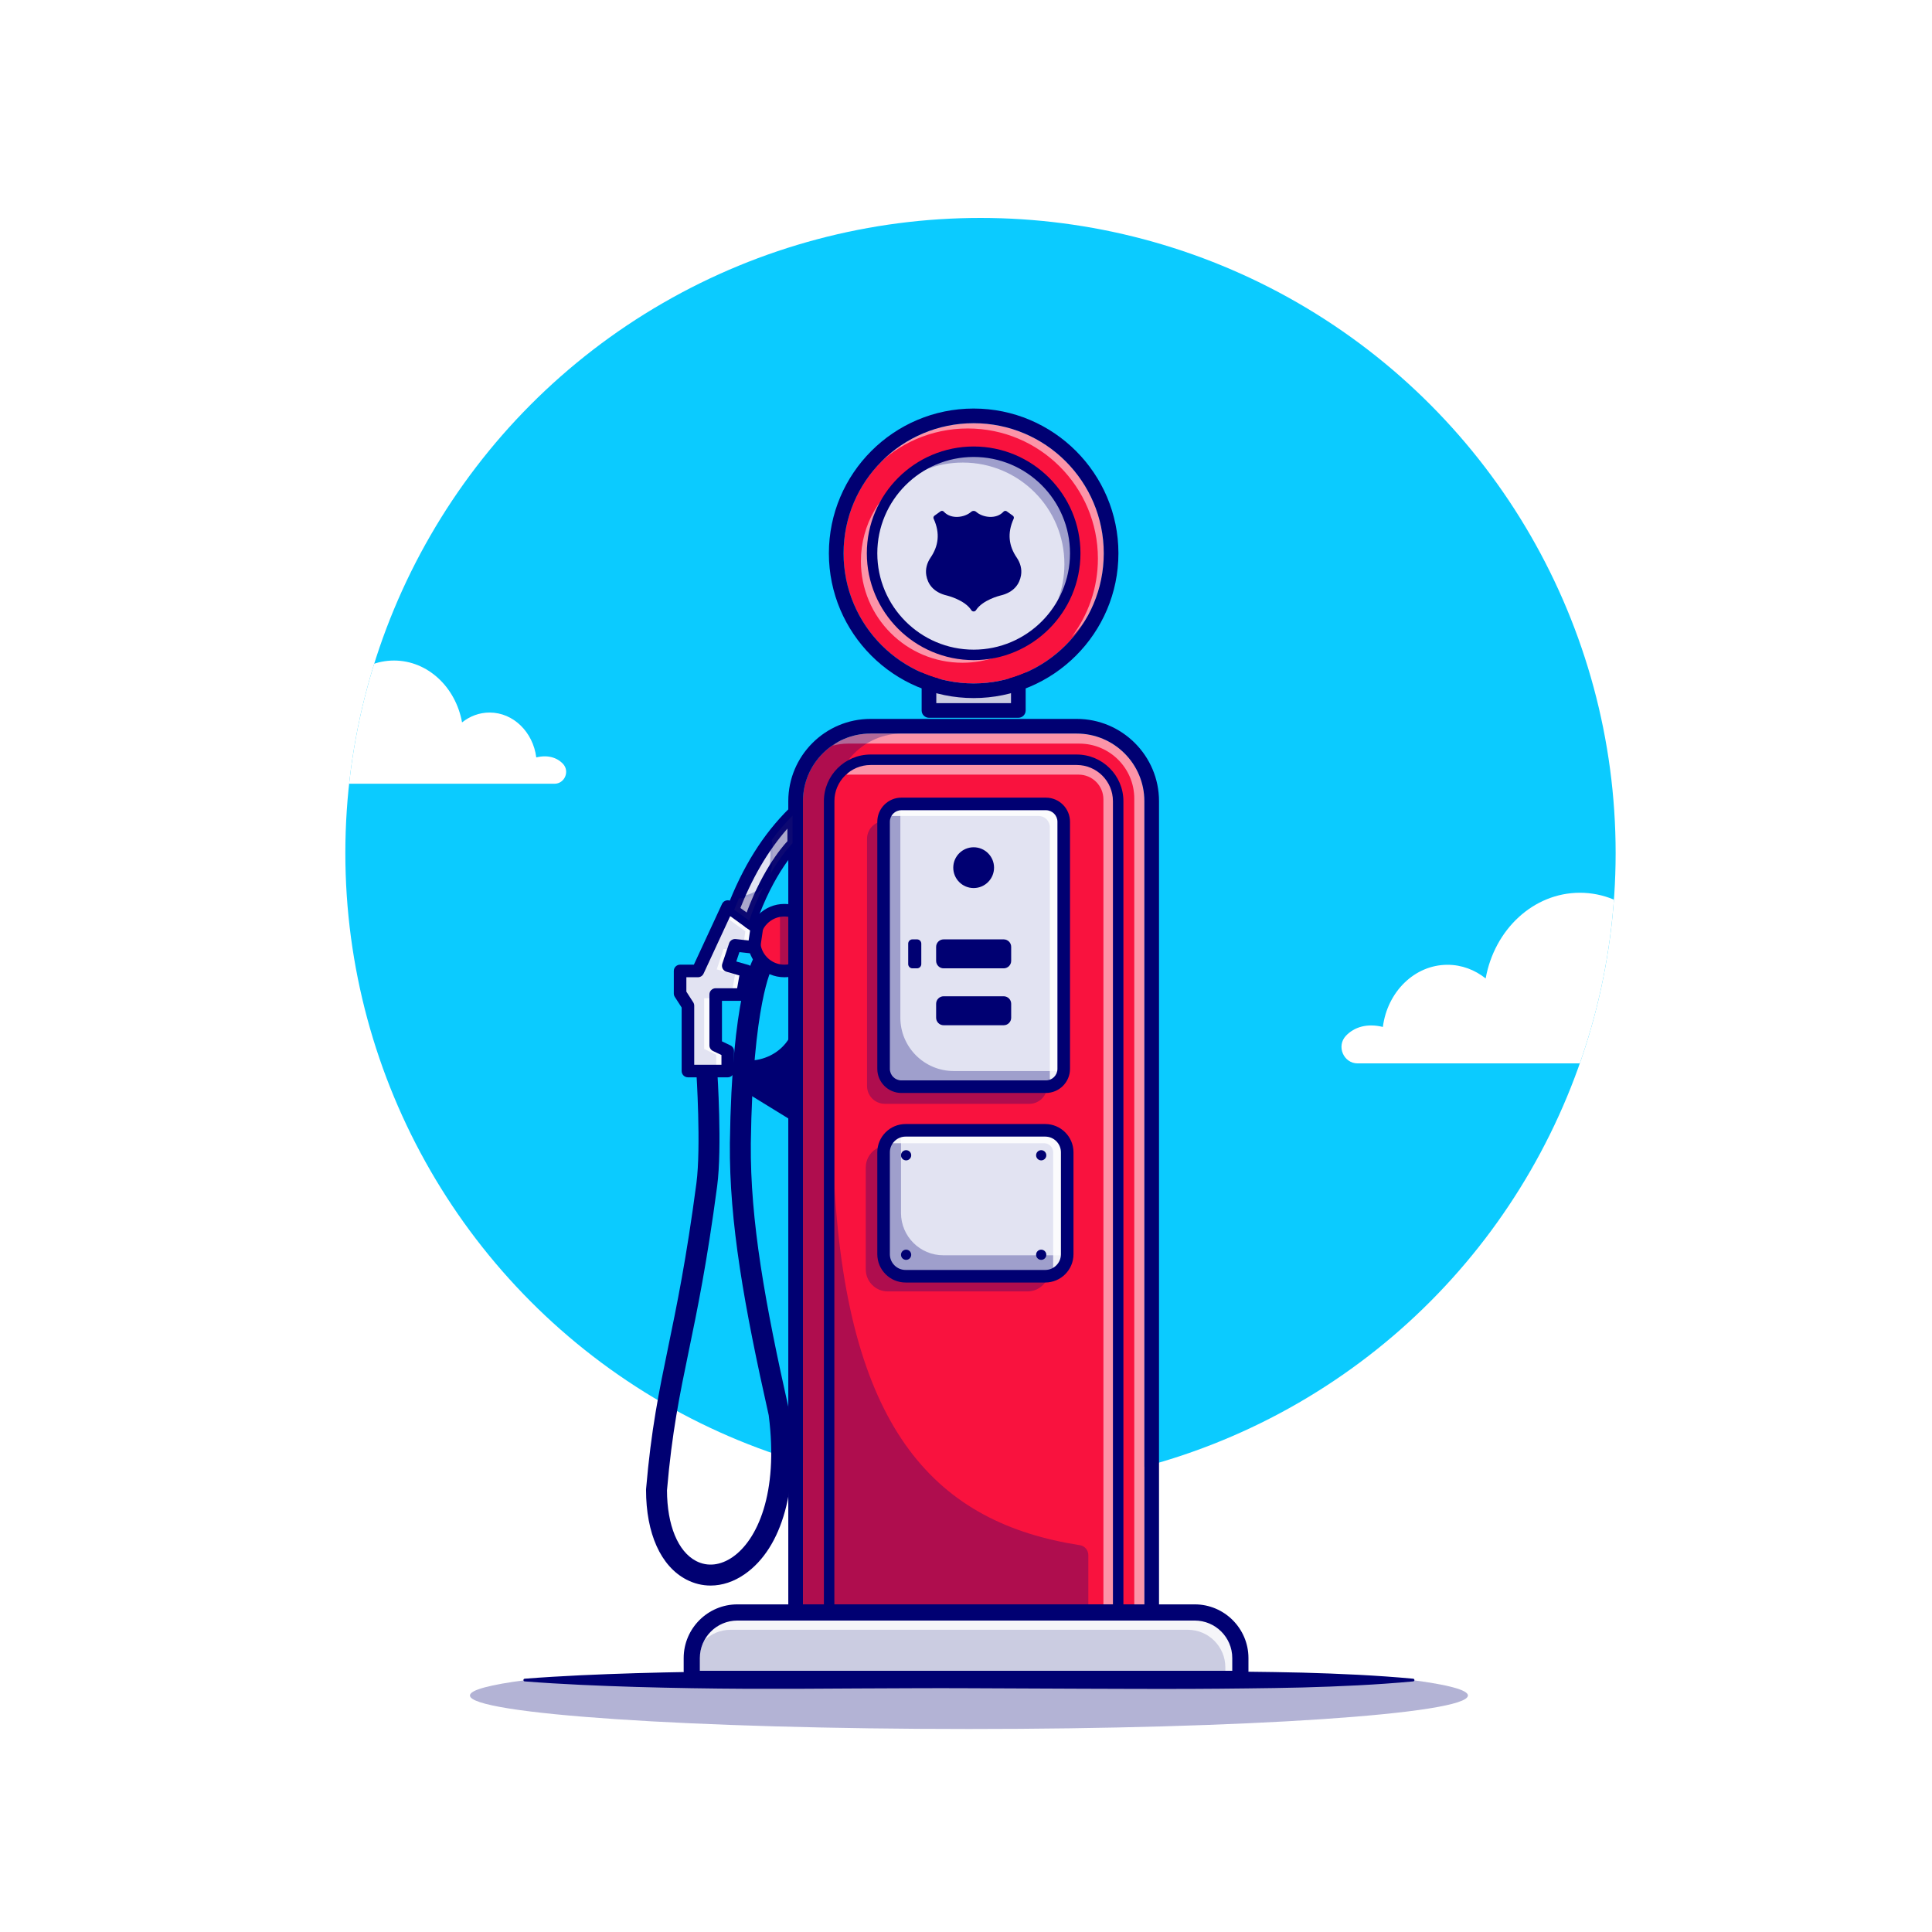 <?xml version="1.0" encoding="utf-8"?>
<!-- Generator: Adobe Illustrator 27.5.0, SVG Export Plug-In . SVG Version: 6.00 Build 0)  -->
<svg version="1.1" id="Layer_1" xmlns="http://www.w3.org/2000/svg" xmlns:xlink="http://www.w3.org/1999/xlink" x="0px" y="0px"
	 viewBox="0 0 4000 4000" style="enable-background:new 0 0 4000 4000;" xml:space="preserve">
<g>
	<g>
		<rect style="fill:#FFFFFF;" width="4000" height="4000"/>
	</g>
	<g>
		<g>
			<defs>
				<circle id="SVGID_1_" cx="2030" cy="1766.2" r="1315"/>
			</defs>
			<use xlink:href="#SVGID_1_"  style="overflow:visible;fill:#0BCBFF;"/>
			<clipPath id="SVGID_00000174582578434825833890000003911197032837788058_">
				<use xlink:href="#SVGID_1_"  style="overflow:visible;"/>
			</clipPath>
			<g style="clip-path:url(#SVGID_00000174582578434825833890000003911197032837788058_);">
				<path style="fill:#FFFFFF;" d="M517.291,1622.651h630.764c20.95,0,32.036-25.717,17.555-41.175
					c-12.496-13.34-32.058-19.083-55.309-13.3c-6.726-52.549-47.422-92.923-96.641-92.923c-21.262,0-40.975,7.566-57.03,20.428
					c-13.111-73.045-71.195-128.105-140.87-128.105c-69.769,0-127.884,55.163-140.932,128.311
					c-21.014-15.648-46.337-24.761-73.55-24.761c-58.75,0-108.52,29.247-125.757,95.988
					C468.276,1595.158,488.887,1622.651,517.291,1622.651z"/>
			</g>
			<g style="clip-path:url(#SVGID_00000174582578434825833890000003911197032837788058_);">
				<path style="fill:#FFFFFF;" d="M3684.379,2201.634h-873.593c-29.015,0-44.368-35.617-24.313-57.026
					c17.307-18.476,44.4-26.429,76.602-18.42c9.315-72.779,65.678-128.696,133.846-128.696c29.448,0,56.749,10.478,78.985,28.292
					c18.158-101.166,98.603-177.422,195.102-177.422c96.628,0,177.116,76.399,195.188,177.708
					c29.104-21.672,64.176-34.294,101.865-34.294c81.367,0,150.297,40.506,174.171,132.941
					C3752.264,2163.557,3723.718,2201.634,3684.379,2201.634z"/>
			</g>
		</g>
	</g>
	<g>
		<g>
			<g style="opacity:0.3;">
				<path style="fill:#000072;" d="M2923.346,3478.382H1088.804c-73.992,9.561-115.856,20.425-115.856,31.946
					c0,38.32,462.548,69.382,1033.127,69.382s1033.127-31.063,1033.127-69.382
					C3039.202,3498.807,2997.338,3487.943,2923.346,3478.382z"/>
			</g>
			<g>
				<path style="fill:#E2E3F2;" d="M1643.289,1682.872v63.962c0,0-52.037,49.565-91.021,163.092l-35.082-25.411
					c3.469-9.02,7.068-17.953,10.798-26.669c18.647-43.754,40.893-83.823,67.388-119.598
					C1609.985,1718.43,1625.943,1699.913,1643.289,1682.872z"/>
				<path style="fill:#000072;" d="M1553.477,1913.759l-39.185-28.386l0.664-1.719c3.623-9.434,7.271-18.432,10.83-26.75
					c19.126-44.878,41.89-85.281,67.661-120.078c14.809-20.083,31.016-38.811,48.164-55.659l4.067-3.999v70.688l-0.742,0.708
					c-0.518,0.493-52.1,50.576-90.41,162.139L1553.477,1913.759z M1520.084,1883.656l30.977,22.441
					c36.079-103.369,83.359-153.694,89.834-160.259v-57.207c-15.464,15.603-30.112,32.751-43.599,51.038
					c-25.552,34.502-48.13,74.575-67.109,119.114C1526.866,1866.545,1523.468,1874.902,1520.084,1883.656z"/>
			</g>
			<g>
				<path style="fill:#F9123E;" d="M1643.289,1887.55v119.685c-6.071,1.951-12.619,3.035-19.384,3.035
					c-6.461,0-12.706-0.954-18.56-2.775c-25.672-7.935-44.318-31.829-44.318-60.103s18.646-52.167,44.318-60.103
					c5.854-1.822,12.099-2.775,18.56-2.775C1630.67,1884.515,1637.218,1885.599,1643.289,1887.55z"/>
			</g>
			<g>
				<path style="fill:#CBCCE1;" d="M2551.296,3459.241H1448.986v-26.347c0-42.927,34.799-77.727,77.727-77.727h946.858
					c42.927,0,77.727,34.799,77.727,77.727V3459.241z"/>
			</g>
			<g style="opacity:0.8;">
				<path style="fill:#FFFFFF;" d="M2473.569,3355.166h-946.857c-29.754,0-55.579,16.736-68.642,41.294
					c14.011-13.689,33.151-22.154,54.287-22.154h946.857c42.927,0,77.728,34.801,77.728,77.728v7.208h14.355v-26.348
					C2551.297,3389.967,2516.496,3355.166,2473.569,3355.166z"/>
			</g>
			<g>
				<path style="fill:#000072;" d="M2473.57,3355.168c42.925,0,77.725,34.8,77.725,77.727v26.348h-1102.31v-26.348
					c0-42.927,34.8-77.727,77.729-77.727H2473.57 M2473.57,3321.672h-946.855c-61.328,0-111.226,49.895-111.226,111.223v26.348
					c0,18.499,14.995,33.496,33.496,33.496h1102.31c18.501,0,33.496-14.998,33.496-33.496v-26.348
					C2584.791,3371.567,2534.898,3321.672,2473.57,3321.672L2473.57,3321.672z"/>
			</g>
			<g>
				<path style="fill:#F9123E;" d="M1802.48,1518.769h426.732c77.348,0,140.051,62.703,140.051,140.051v1662.853h-706.834V1658.819
					C1662.429,1581.472,1725.132,1518.769,1802.48,1518.769z"/>
			</g>
			<g style="opacity:0.55;">
				<path style="fill:#FFFFFF;" d="M2383.618,1649.234v1691.592h-35.211V1653.311c0-62.835-50.953-113.744-113.787-113.744h-479.303
					c-10.581,0-20.858,1.431-30.572,4.163c24.587-21.509,56.85-34.518,92.105-34.518h426.703
					C2320.914,1509.212,2383.618,1571.916,2383.618,1649.234z"/>
			</g>
			<g style="opacity:0.3;">
				<path style="fill:#000072;" d="M1867.541,1518.782c-77.361,0-140.066,62.705-140.066,140.023v1662.882h-65.046V1658.804
					c0-77.318,62.705-140.023,140.066-140.023H1867.541z"/>
			</g>
			<g style="opacity:0.3;">
				<path style="fill:#000072;" d="M1652.859,1887.55v119.685c-6.071,1.951-12.619,3.035-19.384,3.035
					c-6.461,0-12.706-0.954-18.56-2.775V1887.29c5.854-1.822,12.099-2.775,18.56-2.775
					C1640.24,1884.515,1646.788,1885.599,1652.859,1887.55z"/>
			</g>
			<g style="opacity:0.55;">
				<path style="fill:#FFFFFF;" d="M2317.853,1644.356v1686.807h-33.347V1655.067c0-28.36-22.983-51.3-51.3-51.3h-474.143
					c-2.082,0-4.163,0.13-6.201,0.39c13.313-20.901,36.686-34.778,63.268-34.778h426.703
					C2284.202,1569.379,2317.853,1603.03,2317.853,1644.356z"/>
			</g>
			<g>
				<path style="fill:#000072;" d="M2229.215,1518.769c77.344,0,140.049,62.703,140.049,140.051v1662.852h-706.836V1658.82
					c0-77.349,62.705-140.051,140.054-140.051H2229.215 M2229.215,1488.415h-426.733c-93.965,0-170.41,76.443-170.41,170.405
					v1662.852c0,16.765,13.594,30.354,30.356,30.354h706.836c16.763,0,30.356-13.589,30.356-30.354V1658.82
					C2399.62,1564.858,2323.175,1488.415,2229.215,1488.415L2229.215,1488.415z"/>
			</g>
			<g>
				<path style="fill:#000072;" d="M2229.2,1583.827c41.367,0,75.02,33.65,75.02,74.978v1662.881h-576.743V1658.806
					c0-41.328,33.647-74.978,75.02-74.978H2229.2 M2229.2,1562.145h-426.704c-53.32,0-96.704,43.362-96.704,96.66v1662.881
					c0,11.975,9.712,21.682,21.685,21.682h576.743c11.973,0,21.68-9.707,21.68-21.682V1658.806
					C2325.899,1605.507,2282.52,1562.145,2229.2,1562.145L2229.2,1562.145z"/>
			</g>
			<g>
				<path style="fill:#E2E3F2;" d="M2165.452,2249.857H1866.24c-20.357,0-36.859-16.503-36.859-36.86v-511.696
					c0-20.357,16.503-36.859,36.859-36.859h299.212c20.357,0,36.859,16.503,36.859,36.859v511.696
					C2202.312,2233.354,2185.809,2249.857,2165.452,2249.857z"/>
				<path style="fill:#000072;" d="M2165.45,2252.25h-299.209c-21.645,0-39.253-17.61-39.253-39.253v-511.697
					c0-21.643,17.607-39.251,39.253-39.251h299.209c21.646,0,39.253,17.607,39.253,39.251v511.697
					C2204.703,2234.64,2187.095,2252.25,2165.45,2252.25z M1866.241,1666.835c-19.004,0-34.468,15.462-34.468,34.465v511.697
					c0,19.006,15.464,34.468,34.468,34.468h299.209c19.004,0,34.468-15.461,34.468-34.468v-511.697
					c0-19.004-15.464-34.465-34.468-34.465H1866.241z"/>
			</g>
			<g style="opacity:0.3;">
				<path style="fill:#000072;" d="M2168.011,2249.77c-0.651,19.731-16.912,35.558-36.816,35.558h-299.212
					c-20.381,0-36.859-16.521-36.859-36.86v-511.696c0-19.514,15.134-35.472,34.301-36.773c-0.043,0.434-0.043,0.867-0.043,1.301
					v511.696c0,20.338,16.522,36.86,36.859,36.86h299.212C2166.32,2249.857,2167.144,2249.814,2168.011,2249.77z"/>
			</g>
			<g style="opacity:0.3;">
				<path style="fill:#000072;" d="M2202.052,2217.421c-2.211,18.256-17.779,32.436-36.599,32.436H1866.24
					c-20.338,0-36.859-16.522-36.859-36.86v-511.696c0-19.688,15.524-35.819,34.951-36.816c-0.173,1.431-0.26,2.948-0.26,4.423
					v437.934c0,61.099,49.522,110.622,110.665,110.622h225.406C2200.794,2217.464,2201.401,2217.464,2202.052,2217.421z"/>
			</g>
			<g style="opacity:0.85;">
				<path style="fill:#FFFFFF;" d="M2202.312,1701.301v511.696c0,17.519-12.272,32.219-28.707,35.949v-536.284
					c0-12.836-10.451-23.286-23.33-23.286h-318.899c4.943-14.484,18.69-24.934,34.865-24.934h299.212
					C2185.79,1664.442,2202.312,1680.964,2202.312,1701.301z"/>
			</g>
			<g>
				<path style="fill:#000072;" d="M2165.45,2262.868h-299.209c-27.5,0-49.868-22.373-49.868-49.871v-511.697
					c0-27.498,22.368-49.868,49.868-49.868h299.209c27.5,0,49.868,22.371,49.868,49.868v511.697
					C2215.318,2240.495,2192.95,2262.868,2165.45,2262.868z M1866.241,1677.453c-13.149,0-23.852,10.698-23.852,23.848v511.697
					c0,13.152,10.703,23.85,23.852,23.85h299.209c13.149,0,23.853-10.698,23.853-23.85v-511.697
					c0-13.149-10.703-23.848-23.853-23.848H1866.241z"/>
			</g>
			<g>
				<rect x="1923.336" y="1390.015" style="fill:#CBCCE1;" width="185.02" height="80.904"/>
				<path style="fill:#000072;" d="M2110.748,1473.312h-189.805v-85.691h189.805V1473.312z M1925.728,1468.527h180.234v-76.121
					h-180.234V1468.527z"/>
			</g>
			<g>
				<path style="fill:#000072;" d="M2108.355,1486.098h-185.02c-8.384,0-15.176-6.797-15.176-15.178v-80.906
					c0-8.381,6.792-15.178,15.176-15.178h185.02c8.384,0,15.176,6.797,15.176,15.178v80.906
					C2123.531,1479.301,2116.739,1486.098,2108.355,1486.098z M1938.511,1455.741h154.668v-50.549h-154.668V1455.741z"/>
			</g>
			<g>
				<path style="fill:#E2E3F2;" d="M2164.007,2642.302h-289.094c-25.147,0-45.532-20.385-45.532-45.532v-211.039
					c0-25.147,20.385-45.532,45.532-45.532h289.094c25.147,0,45.532,20.385,45.532,45.532v211.039
					C2209.539,2621.917,2189.154,2642.302,2164.007,2642.302z"/>
				<path style="fill:#000072;" d="M2164.005,2644.694h-289.092c-26.426,0-47.925-21.499-47.925-47.925v-211.038
					c0-26.426,21.499-47.925,47.925-47.925h289.092c26.426,0,47.925,21.499,47.925,47.925v211.038
					C2211.929,2623.195,2190.43,2644.694,2164.005,2644.694z M1874.913,2342.592c-23.789,0-43.14,19.353-43.14,43.14v211.038
					c0,23.787,19.35,43.14,43.14,43.14h289.092c23.789,0,43.14-19.353,43.14-43.14v-211.038c0-23.787-19.351-43.14-43.14-43.14
					H1874.913z"/>
			</g>
			<g style="opacity:0.3;">
				<path style="fill:#000072;" d="M2170.613,2641.826c-5.768,18.515-23.026,31.915-43.451,31.915h-289.108
					c-25.151,0-45.532-20.381-45.532-45.532v-211.053c0-22.896,16.912-41.847,38.941-45.056c-1.344,4.293-2.081,8.89-2.081,13.617
					v211.053c0,25.151,20.381,45.532,45.532,45.532h289.108C2166.276,2642.302,2168.445,2642.128,2170.613,2641.826z"/>
			</g>
			<g style="opacity:0.3;">
				<path style="fill:#000072;" d="M2209.51,2597.941c-0.607,24.63-20.728,44.361-45.489,44.361h-289.108
					c-25.151,0-45.532-20.381-45.532-45.532v-211.053c0-21.899,15.481-40.198,36.079-44.535c-0.043,0.39-0.043,0.78-0.043,1.171
					v168.903c0,48.437,39.244,87.682,87.682,87.682h246.958C2203.309,2598.938,2206.431,2598.591,2209.51,2597.941z"/>
			</g>
			<g style="opacity:0.85;">
				<path style="fill:#FFFFFF;" d="M2209.553,2385.717v211.053c0,19.34-12.055,35.906-29.097,42.454V2385.63
					c0-10.321-8.369-18.69-18.69-18.69h-328.31c7.112-15.785,22.983-26.755,41.456-26.755h289.108
					C2189.172,2340.185,2209.553,2360.566,2209.553,2385.717z"/>
			</g>
			<g>
				<path style="fill:#000072;" d="M2164.005,2655.312h-289.092c-32.28,0-58.54-26.262-58.54-58.542v-211.038
					c0-32.28,26.26-58.542,58.54-58.542h289.092c32.28,0,58.54,26.262,58.54,58.542v211.038
					C2222.545,2629.05,2196.285,2655.312,2164.005,2655.312z M1874.913,2353.21c-17.935,0-32.524,14.59-32.524,32.522v211.038
					c0,17.932,14.59,32.522,32.524,32.522h289.092c17.935,0,32.524-14.59,32.524-32.522v-211.038
					c0-17.932-14.59-32.522-32.524-32.522H1874.913z"/>
			</g>
			<g>
				<path style="fill:#000072;" d="M1086.277,3475.591c76.65-5.967,153.301-9.111,229.949-11.465
					c76.65-2.229,153.301-3.462,229.951-3.818c76.648-0.188,153.298,0.066,229.949,0.676l114.976,0.476
					c38.325,0.222,76.648,0.142,114.973-0.017l229.951-0.986l114.973-0.361c38.325,0.024,76.65-0.239,114.976,0.02
					c38.325,0.203,76.65,0.437,114.976,0.959c38.325,0.31,76.648,1.089,114.973,1.912c76.65,2.141,153.301,5.459,229.951,12.605
					c1.541,0.144,2.673,1.509,2.529,3.052c-0.127,1.365-1.213,2.407-2.529,2.529c-76.65,7.146-153.301,10.464-229.951,12.605
					c-38.325,0.823-76.648,1.602-114.973,1.912c-38.325,0.522-76.65,0.757-114.976,0.959c-38.325,0.259-76.65-0.005-114.976,0.02
					l-114.973-0.361l-229.951-0.986c-38.325-0.159-76.648-0.239-114.973-0.017l-114.976,0.476
					c-76.65,0.61-153.301,0.864-229.949,0.676c-76.65-0.356-153.301-1.589-229.951-3.818
					c-76.648-2.354-153.298-5.498-229.949-11.465c-1.541-0.12-2.693-1.467-2.573-3.008
					C1083.811,3476.77,1084.924,3475.693,1086.277,3475.591z"/>
			</g>
			<g>
				<path style="fill:#000072;" d="M1623.907,2023.281c-41.846,0-75.889-34.043-75.889-75.889s34.043-75.889,75.889-75.889
					c7.944,0,15.801,1.233,23.359,3.662c6.841,2.197,10.605,9.526,8.403,16.365c-2.197,6.843-9.536,10.605-16.362,8.406
					c-4.985-1.601-10.166-2.412-15.4-2.412c-27.5,0-49.873,22.371-49.873,49.868s22.373,49.868,49.873,49.868
					c5.239,0,10.42-0.811,15.4-2.41c6.841-2.195,14.165,1.565,16.362,8.406c2.202,6.838-1.563,14.167-8.403,16.365
					C1639.713,2022.048,1631.856,2023.281,1623.907,2023.281z"/>
			</g>
			<g>
				<polygon style="fill:#E2E3F2;" points="1521.87,1957.15 1507.776,1999.429 1545.72,2010.271 1537.047,2059.055 
					1481.758,2059.055 1481.758,2164.213 1506.692,2176.138 1506.692,2217.464 1424.3,2217.464 1424.3,2082.168 1408.039,2056.887 
					1408.039,2010.271 1444.898,2010.271 1506.692,1876.926 1567.011,1920.594 1561.027,1961.486 				"/>
				<path style="fill:#000072;" d="M1509.083,2219.858h-87.173V2082.87l-16.265-25.281v-49.712h37.725l62.373-134.592l63.848,46.221
					l-6.533,44.612l-39.526-4.378l-12.695,38.076l37.617,10.747l-9.399,52.883h-54.902v101.257l24.932,11.924V2219.858z
					 M1426.695,2215.073h77.603v-37.427l-24.932-11.924v-109.06h55.674l7.944-44.685l-38.271-10.933l15.498-46.484l38.784,4.294
					l5.44-37.17l-56.797-41.118l-61.211,132.097h-35.996v43.521l16.265,25.281V2215.073z"/>
			</g>
			<g style="opacity:0.85;">
				<polygon style="fill:#FFFFFF;" points="1481.758,2164.213 1506.692,2176.138 1506.692,2217.464 1482.842,2217.464 
					1482.842,2183.727 1457.908,2171.802 1457.908,2066.644 1481.758,2066.644 				"/>
			</g>
			<g style="opacity:0.85;">
				<polygon style="fill:#FFFFFF;" points="1507.776,1999.429 1545.72,2010.271 1537.047,2059.055 1514.541,2059.055 
					1521.87,2017.859 1483.926,2007.018 1498.019,1964.738 1518.574,1967.037 				"/>
			</g>
			<g style="opacity:0.85;">
				<polygon style="fill:#FFFFFF;" points="1567.011,1920.594 1561.027,1961.486 1538.651,1959.014 1543.161,1928.183 
					1498.063,1895.529 1506.692,1876.926 				"/>
			</g>
			<g>
				<path style="fill:#000072;" d="M1506.69,2230.475h-82.388c-7.183,0-13.008-5.825-13.008-13.01V2085.99l-14.199-22.065
					c-1.348-2.1-2.065-4.543-2.065-7.039v-46.616c0-7.185,5.825-13.01,13.008-13.01h28.55l58.301-125.803
					c1.631-3.528,4.756-6.138,8.521-7.119c3.74-0.974,7.759-0.232,10.908,2.051l60.322,43.669c3.926,2.842,5.947,7.627,5.244,12.422
					l-5.986,40.891c-1.016,6.934-7.378,11.819-14.302,11.045l-28.706-3.179l-6.475,19.417l24.878,7.107
					c6.411,1.833,10.4,8.22,9.233,14.788l-8.672,48.784c-1.104,6.208-6.499,10.732-12.808,10.732h-42.28v83.95l17.539,8.386
					c4.517,2.161,7.393,6.726,7.393,11.736v41.328C1519.698,2224.65,1513.873,2230.475,1506.69,2230.475z M1437.31,2204.455h56.372
					v-20.12l-17.539-8.386c-4.517-2.161-7.393-6.726-7.393-11.736v-105.159c0-7.185,5.825-13.01,13.008-13.01h44.39l4.707-26.489
					l-26.655-7.615c-3.413-0.976-6.279-3.301-7.935-6.44c-1.655-3.14-1.953-6.819-0.835-10.183l14.097-42.28
					c1.938-5.82,7.676-9.504,13.774-8.816l26.67,2.954l3.027-20.664l-41.147-29.788l-55.151,119.016
					c-2.129,4.597-6.733,7.542-11.802,7.542h-23.853v29.783l14.199,22.065c1.348,2.1,2.066,4.543,2.066,7.039V2204.455z"/>
			</g>
			<g>
				<path style="fill:#000072;" d="M1552.276,1922.939c-1.401,0-2.827-0.227-4.224-0.708c-6.797-2.334-10.415-9.734-8.081-16.528
					c33.74-98.284,76.958-149.814,90.308-164.146v-25.994c-41.108,46.741-74.287,103.85-100.952,173.596
					c-2.563,6.709-10.078,10.078-16.797,7.505c-6.714-2.566-10.073-10.085-7.51-16.797
					c32.656-85.413,74.898-152.883,129.141-206.267c3.735-3.672,9.312-4.751,14.15-2.727c4.839,2.026,7.983,6.758,7.983,12v63.96
					c0,3.56-1.455,6.965-4.033,9.419c-0.478,0.462-50.391,49.275-87.681,157.898
					C1562.73,1919.545,1557.681,1922.939,1552.276,1922.939z"/>
			</g>
			<g>
				<path style="fill:#000072;" d="M1471.202,3282.734c-17.197,0-34.175-4.116-50.117-12.424
					c-53.071-27.666-83.511-95.349-83.511-185.693c0-0.615,0.025-1.228,0.078-1.841c10.503-123.335,26.831-202.244,45.737-293.613
					c17.666-85.376,37.69-182.141,58.442-339.258c9.912-75.032-0.039-229.47-0.142-231.021l43.271-2.837
					c0.425,6.506,10.332,160.259-0.142,239.536c-20.957,158.679-41.152,256.267-58.965,342.366
					c-18.579,89.78-34.629,167.349-44.917,287.578c0.185,72.095,22.661,126.763,60.19,146.328
					c23.677,12.336,50.708,9.346,76.148-8.423c49.717-34.729,95.273-130.012,74.282-293.323
					c-50.723-225.889-81.865-399.004-80.425-563.359c4.199-305.442,46.147-378.616,50.918-385.955l36.357,23.633
					c-0.137,0.264-39.902,71.023-43.916,362.81c-1.401,160.322,29.419,330.986,79.6,554.346c0.142,0.647,0.259,1.301,0.342,1.96
					c20.215,155.537-14.302,280.935-92.324,335.437C1519.542,3274.745,1495.162,3282.734,1471.202,3282.734z"/>
			</g>
			<g>
				<path style="fill:#000072;" d="M1643.289,2126.269v196.223l-102.816-63.225v-63.311h8.435c32.005,0,62.836-14.59,81.293-40.737
					C1636.164,2146.772,1640.856,2137.145,1643.289,2126.269z"/>
			</g>
			<g>
				<circle style="fill:#000072;" cx="1875.997" cy="2391.875" r="10.57"/>
			</g>
			<g>
				<circle style="fill:#000072;" cx="2155.695" cy="2391.875" r="10.57"/>
			</g>
			<g>
				<circle style="fill:#000072;" cx="1875.997" cy="2597.854" r="10.57"/>
			</g>
			<g>
				<circle style="fill:#000072;" cx="2155.695" cy="2597.854" r="10.57"/>
			</g>
			<g>
				<path style="fill:#000072;" d="M2078.001,2004.85h-124.31c-8.582,0-15.539-6.957-15.539-15.539v-28.909
					c0-8.582,6.957-15.539,15.539-15.539h124.31c8.582,0,15.539,6.957,15.539,15.539v28.909
					C2093.54,1997.893,2086.583,2004.85,2078.001,2004.85z"/>
			</g>
			<g>
				<path style="fill:#000072;" d="M2078.001,2122.656h-124.31c-8.582,0-15.539-6.957-15.539-15.539v-28.909
					c0-8.582,6.957-15.539,15.539-15.539h124.31c8.582,0,15.539,6.957,15.539,15.539v28.909
					C2093.54,2115.699,2086.583,2122.656,2078.001,2122.656z"/>
			</g>
			<g>
				<path style="fill:#000072;" d="M1889.187,2004.85h9.396c4.89,0,8.854-3.964,8.854-8.854v-42.28c0-4.89-3.964-8.854-8.854-8.854
					h-9.396c-4.89,0-8.854,3.964-8.854,8.854v42.28C1880.333,2000.886,1884.297,2004.85,1889.187,2004.85z"/>
			</g>
			<g>
				<circle style="fill:#000072;" cx="2015.846" cy="1796.399" r="42.222"/>
			</g>
			<g>
				<circle style="fill:#F9123E;" cx="2015.846" cy="1145.571" r="269.378"/>
			</g>
			<g style="opacity:0.55;">
				<path style="fill:#FFFFFF;" d="M2218.733,1318.809c34.127-45.142,54.378-101.385,54.378-162.312
					c0-148.739-120.595-269.378-269.378-269.378c-75.931,0-144.489,31.396-193.447,81.958
					c49.175-65.133,127.23-107.239,215.129-107.239c148.782,0,269.378,120.596,269.378,269.378
					C2294.794,1204.155,2265.827,1270.285,2218.733,1318.809z"/>
			</g>
			<g>
				<circle style="fill:#E2E3F2;" cx="2015.846" cy="1145.571" r="210.316"/>
				<path style="fill:#000072;" d="M2015.845,1358.278c-117.29,0-212.71-95.42-212.71-212.708s95.42-212.707,212.71-212.707
					s212.71,95.42,212.71,212.707S2133.135,1358.278,2015.845,1358.278z M2015.845,937.648
					c-114.648,0-207.925,93.274-207.925,207.922c0,114.648,93.276,207.922,207.925,207.922s207.925-93.274,207.925-207.922
					C2223.77,1030.922,2130.494,937.648,2015.845,937.648z"/>
			</g>
			<g style="opacity:0.55;">
				<path style="fill:#FFFFFF;" d="M2124.517,1325.662c-36.035,29.098-81.871,46.487-131.783,46.487
					c-116.172,0-210.316-94.187-210.316-210.316c0-76.234,40.546-142.972,101.255-179.875
					c-47.657,38.551-78.142,97.526-78.142,163.613c0,116.172,94.143,210.316,210.316,210.316
					C2055.611,1355.887,2092.817,1344.829,2124.517,1325.662z"/>
			</g>
			<g style="opacity:0.3;">
				<path style="fill:#000072;" d="M2226.162,1145.571c0,63.832-28.447,121.029-73.329,159.623
					c31.699-36.859,50.909-84.776,50.909-137.203c0-116.172-94.144-210.316-210.316-210.316c-52.427,0-100.344,19.21-137.204,50.909
					c38.594-44.882,95.791-73.329,159.623-73.329C2132.019,935.256,2226.162,1029.399,2226.162,1145.571z"/>
			</g>
			<g>
				<path style="fill:#000072;" d="M2015.845,1366.725c-121.948,0-221.157-99.209-221.157-221.155s99.209-221.155,221.157-221.155
					s221.157,99.209,221.157,221.155S2137.794,1366.725,2015.845,1366.725z M2015.845,946.096
					c-109.99,0-199.478,89.485-199.478,199.475c0,109.99,89.487,199.475,199.478,199.475s199.478-89.485,199.478-199.475
					C2215.323,1035.58,2125.836,946.096,2015.845,946.096z"/>
			</g>
			<g>
				<path style="fill:#000072;" d="M2113.876,1191.304c-2.813,16.159-13.018,34.999-43.634,41.933c0,0-35.956,8.813-49.563,30.084
					c-2.264,3.539-7.401,3.538-9.664-0.001c-13.6-21.27-49.532-30.083-49.532-30.083c-30.648-6.967-40.854-25.775-43.667-41.933
					c-2.29-12.887,1.406-26.004,8.799-36.798c16.321-23.854,20.204-50.298,6.416-80.46c-1.022-2.235-0.384-4.877,1.611-6.312
					l12.676-9.119c2.125-1.529,5.012-1.136,6.776,0.799c14.945,16.397,43.068,12.174,56.421,0.404c3.082-2.717,7.58-2.717,10.662,0
					c13.352,11.77,41.476,15.993,56.421-0.404c1.763-1.935,4.65-2.328,6.776-0.799l12.676,9.119
					c1.995,1.435,2.633,4.077,1.611,6.312c-13.787,30.162-9.905,56.606,6.417,80.46
					C2112.469,1165.3,2116.166,1178.417,2113.876,1191.304z"/>
			</g>
			<g style="opacity:0.3;">
				<path style="fill:#000072;" d="M2253.265,3219.663v102.024h-525.79v-868.929c29.004,513.187,213.414,700.59,508.274,746.402
					C2245.839,3200.728,2253.265,3209.452,2253.265,3219.663z"/>
			</g>
			<g style="opacity:0.3;">
				<path style="fill:#281A71;" d="M1643.289,1682.872v63.962c0,0-52.037,49.565-91.021,163.092l-35.082-25.411
					c3.469-9.02,7.068-17.953,10.798-26.669c1.474-0.216,2.992-0.347,4.554-0.433c83.302-5.421,62.834-119.164,62.834-119.164
					C1609.985,1718.43,1625.943,1699.913,1643.289,1682.872z"/>
				<path style="fill:#000072;" d="M1553.477,1913.759l-39.185-28.386l0.664-1.719c3.623-9.434,7.271-18.432,10.83-26.75l0.523-1.23
					l1.328-0.193c1.543-0.229,3.13-0.366,4.761-0.457c19.321-1.257,34.453-8.701,44.961-22.122
					c26.191-33.464,15.767-93.625,15.659-94.231l-0.186-1.013l0.615-0.83c14.809-20.085,31.016-38.813,48.164-55.662l4.067-3.999
					v70.688l-0.742,0.708c-0.518,0.493-52.1,50.576-90.41,162.139L1553.477,1913.759z M1520.084,1883.656l30.977,22.441
					c9.175-26.292,19.082-49.16,28.848-68.74c-11.314,13.589-27.188,21.138-47.217,22.441c-1.04,0.059-2.056,0.134-3.042,0.244
					C1526.5,1867.446,1523.287,1875.373,1520.084,1883.656z M1597.901,1738.852c1.074,6.631,6.021,41.719-4.102,72.551
					c23.154-40.366,43.057-61.47,47.095-65.564v-57.207C1625.66,1704.003,1611.217,1720.871,1597.901,1738.852z"/>
			</g>
			<g>
				<path style="fill:#000072;" d="M2015.845,876.193c148.774,0,269.38,120.605,269.38,269.377
					c0,148.774-120.605,269.377-269.38,269.377s-269.375-120.603-269.375-269.377
					C1746.47,996.799,1867.071,876.193,2015.845,876.193 M2015.845,845.839c-165.273,0-299.731,134.458-299.731,299.731
					s134.458,299.731,299.731,299.731s299.736-134.458,299.736-299.731S2181.119,845.839,2015.845,845.839L2015.845,845.839z"/>
			</g>
		</g>
	</g>
</g>
</svg>
